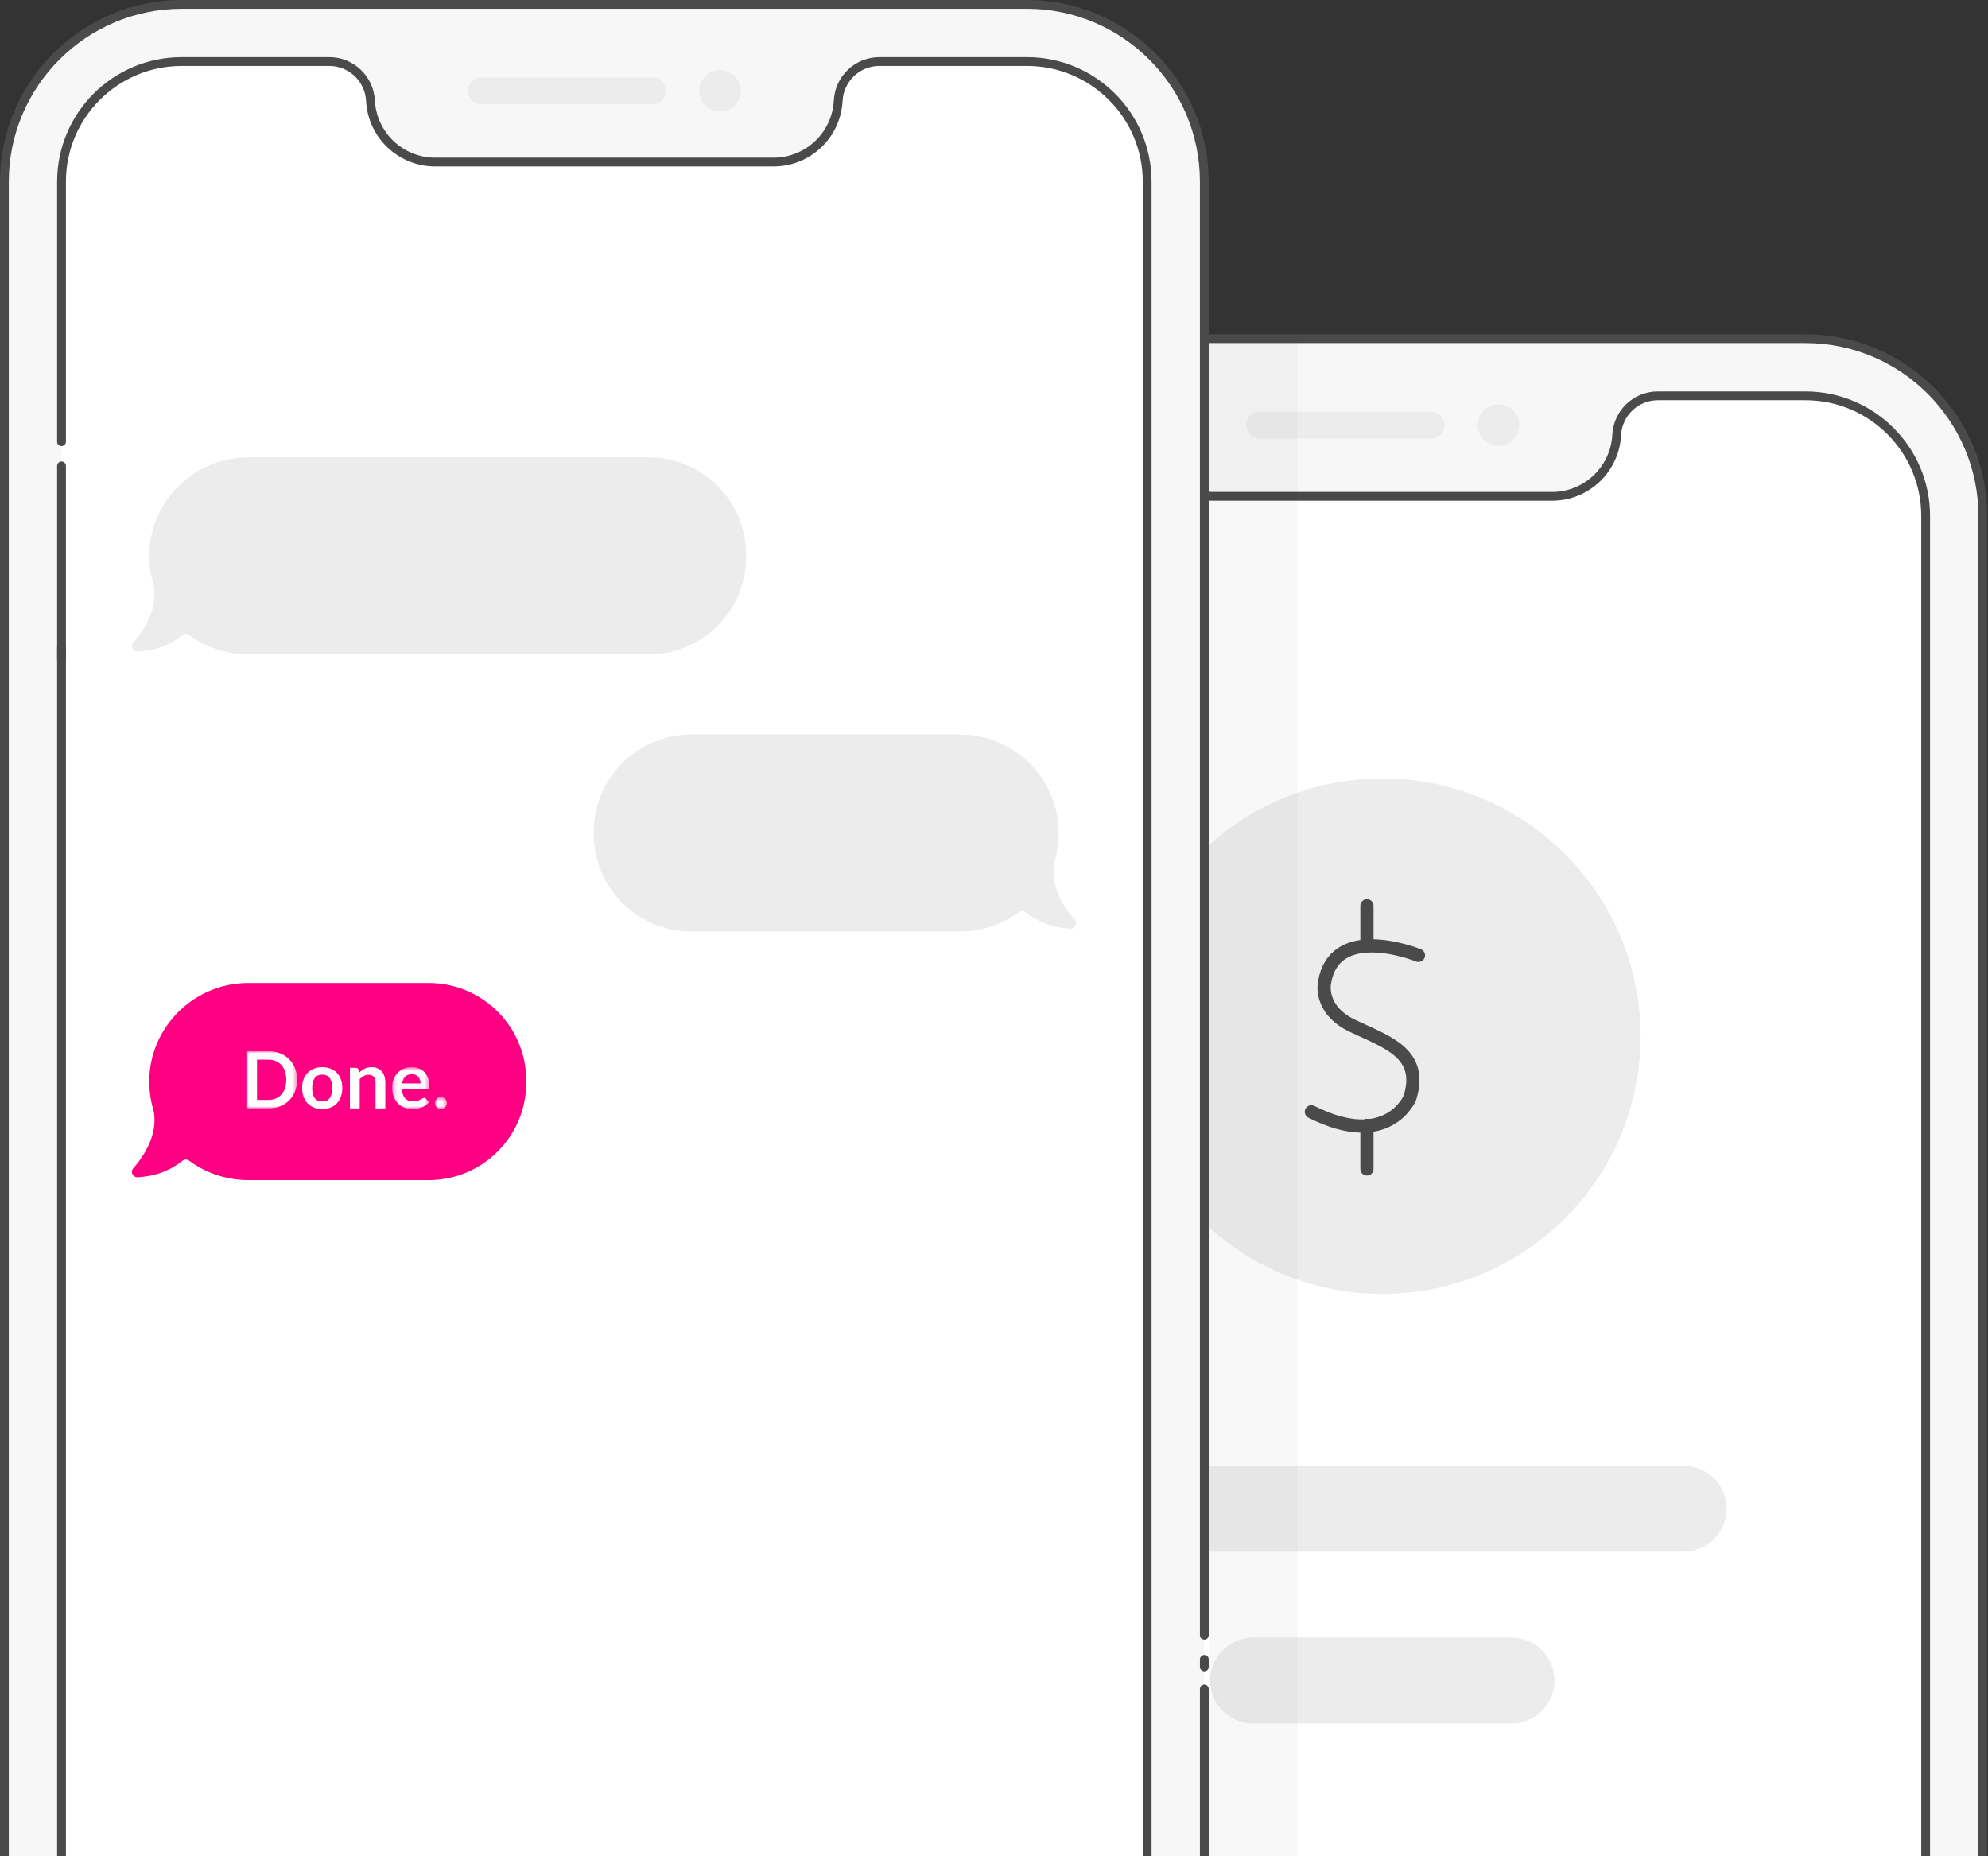 <svg width="452" height="422" viewBox="0 0 452 422" fill="none" xmlns="http://www.w3.org/2000/svg">
<rect x="0" y="0" width="452" height="422" fill="#333333" stroke="none"/>
<g clip-path="url(#clip0)">
<path d="M450.819 460.017V562.24C450.819 584.473 432.731 602.56 410.497 602.56H218.322C196.088 602.56 178 584.473 178 562.24V117.322C178 95.089 196.088 77 218.322 77H410.497C432.731 77 450.819 95.089 450.819 117.322V447.794" fill="#F7F7F7"/>
<path d="M450.819 460.017V562.24C450.819 584.473 432.731 602.56 410.497 602.56H218.322C196.088 602.56 178 584.473 178 562.24V117.322C178 95.089 196.088 77 218.322 77H410.497C432.731 77 450.819 95.089 450.819 117.322V447.794" stroke="#4A4A4A" stroke-width="2" stroke-linecap="round" stroke-linejoin="round"/>
<path d="M190.991 176.427V117.321C190.991 102.228 203.227 89.992 218.321 89.992H251.874C256.872 89.992 260.993 93.914 261.237 98.906C261.654 106.721 268.113 112.845 275.94 112.845H352.879C360.706 112.845 367.165 106.721 367.581 98.906C367.827 93.914 371.947 89.992 376.944 89.992H410.499C425.592 89.992 437.828 102.228 437.828 117.321V562.241C437.828 577.334 425.592 589.569 410.499 589.569H218.321C203.227 589.569 190.991 577.334 190.991 562.241V181.92" fill="white"/>
<path d="M190.987 176.431V117.325C190.987 102.233 203.222 89.996 218.316 89.996H251.869C256.867 89.996 260.988 93.918 261.232 98.91C261.649 106.725 268.108 112.849 275.935 112.849H352.875C360.701 112.849 367.161 106.725 367.576 98.91C367.822 93.918 371.943 89.996 376.94 89.996H410.494C425.588 89.996 437.823 102.233 437.823 117.325V562.246C437.823 577.338 425.588 589.574 410.494 589.574H218.316C203.222 589.574 190.987 577.338 190.987 562.246V181.924" stroke="#4A4A4A" stroke-width="2" stroke-linecap="round" stroke-linejoin="round"/>
<path d="M190.993 225.979V223.123" stroke="#4A4A4A" stroke-width="2" stroke-linecap="round" stroke-linejoin="round"/>
<path d="M325.37 99.71H286.443C284.756 99.71 283.39 98.343 283.39 96.657C283.39 94.972 284.756 93.604 286.443 93.604H325.37C327.056 93.604 328.423 94.972 328.423 96.657C328.423 98.343 327.056 99.71 325.37 99.71Z" fill="#ECECEC"/>
<path d="M340.705 101.381C338.096 101.381 335.981 99.267 335.981 96.657C335.981 94.048 338.096 91.933 340.705 91.933C343.314 91.933 345.429 94.048 345.429 96.657C345.429 99.267 343.314 101.381 340.705 101.381Z" fill="#ECECEC"/>
<path d="M373.007 235.6C373.007 267.964 346.718 294.2 314.29 294.2C281.861 294.2 255.572 267.964 255.572 235.6C255.572 203.236 281.861 177 314.29 177C346.718 177 373.007 203.236 373.007 235.6Z" fill="#ECECEC"/>
<path d="M322.505 217.218C322.505 217.218 317.127 215.031 311.738 215.062C306.984 215.095 302.231 216.859 301.151 223.378C301.151 223.378 299.742 229.538 307.503 233.236C315.263 236.934 323.733 239.407 320.557 249.613C320.557 249.613 315.624 261.595 298.155 252.783" stroke="#4A4A4A" stroke-width="3" stroke-linecap="round" stroke-linejoin="round"/>
<path d="M310.793 205.944V215.062" stroke="#4A4A4A" stroke-width="3" stroke-linecap="round" stroke-linejoin="round"/>
<path d="M310.793 255.879V265.779" stroke="#4A4A4A" stroke-width="3" stroke-linecap="round" stroke-linejoin="round"/>
<path d="M382.793 352.8H245.786C240.404 352.8 236 348.405 236 343.033C236 337.661 240.404 333.266 245.786 333.266H382.793C388.176 333.266 392.579 337.661 392.579 343.033C392.579 348.405 388.176 352.8 382.793 352.8Z" fill="#ECECEC"/>
<path d="M343.648 391.866H284.931C279.549 391.866 275.145 387.471 275.145 382.1C275.145 376.728 279.549 372.333 284.931 372.333H343.648C349.031 372.333 353.434 376.728 353.434 382.1C353.434 387.471 349.031 391.866 343.648 391.866Z" fill="#ECECEC"/>
<path d="M273.819 384.017V486.24C273.819 508.473 255.731 526.56 233.497 526.56H41.322C19.087 526.56 1 508.473 1 486.24V41.322C1 19.089 19.087 1 41.322 1H233.497C255.731 1 273.819 19.089 273.819 41.322V371.794" fill="#F7F7F7"/>
<path d="M273.819 384.017V486.24C273.819 508.473 255.731 526.56 233.497 526.56H41.322C19.087 526.56 1 508.473 1 486.24V41.322C1 19.089 19.087 1 41.322 1H233.497C255.731 1 273.819 19.089 273.819 41.322V371.794" stroke="#4A4A4A" stroke-width="2" stroke-linecap="round" stroke-linejoin="round"/>
<path d="M273.819 377.287V378.99" stroke="#4A4A4A" stroke-width="2" stroke-linecap="round" stroke-linejoin="round"/>
<path d="M13.992 100.427V41.321C13.992 26.229 26.227 13.992 41.321 13.992H74.874C79.872 13.992 83.993 17.914 84.237 22.906C84.654 30.721 91.113 36.845 98.94 36.845H175.879C183.706 36.845 190.165 30.721 190.581 22.906C190.827 17.914 194.947 13.992 199.944 13.992H233.499C248.592 13.992 260.828 26.229 260.828 41.321V486.241C260.828 501.334 248.592 513.569 233.499 513.569H41.321C26.227 513.569 13.992 501.334 13.992 486.241V105.92" fill="white"/>
<path d="M56.394 103.992C53.326 103.992 50.404 104.615 47.746 105.742C39.783 109.086 34.093 116.908 33.939 126.009C33.9 128.342 34.217 130.594 34.841 132.716C34.841 132.716 35.957 136.129 33.818 140.775C32.78 143.028 31.421 144.84 30.303 146.105C29.576 146.927 30.209 148.22 31.306 148.152C32.889 148.053 34.866 147.778 36.702 147.094C39.03 146.227 40.618 145.111 41.465 144.413C41.904 144.051 42.53 144.032 42.987 144.372C45.543 146.27 48.519 147.634 51.748 148.307C52.157 148.392 52.305 148.416 52.452 148.442C53.732 148.672 55.048 148.798 56.394 148.798H147.472C159.721 148.798 169.65 138.868 169.65 126.618V126.172C169.65 113.922 159.721 103.992 147.472 103.992H56.394Z" fill="#ECECEC"/>
<path d="M218.247 166.992C221.316 166.992 224.238 167.615 226.896 168.742C234.858 172.086 240.548 179.908 240.702 189.009C240.742 191.342 240.424 193.594 239.8 195.716C239.8 195.716 238.684 199.129 240.824 203.775C241.861 206.028 243.221 207.84 244.339 209.105C245.066 209.927 244.432 211.22 243.336 211.152C241.753 211.053 239.775 210.778 237.94 210.094C235.611 209.227 234.023 208.111 233.176 207.413C232.737 207.051 232.111 207.032 231.655 207.372C229.099 209.27 226.123 210.634 222.893 211.307C222.485 211.392 222.337 211.416 222.189 211.442C220.909 211.672 219.593 211.798 218.247 211.798H157.169C144.921 211.798 134.991 201.868 134.991 189.618V189.172C134.991 176.922 144.921 166.992 157.169 166.992H218.247Z" fill="#ECECEC"/>
<path d="M56.394 223.502C53.326 223.502 50.404 224.126 47.746 225.253C39.783 228.596 34.093 236.419 33.939 245.519C33.9 247.852 34.217 250.105 34.841 252.227C34.841 252.227 35.957 255.64 33.818 260.286C32.78 262.539 31.421 264.351 30.303 265.615C29.576 266.438 30.209 267.731 31.306 267.663C32.889 267.563 34.866 267.289 36.702 266.605C39.03 265.738 40.618 264.621 41.465 263.924C41.904 263.562 42.53 263.543 42.987 263.883C45.543 265.781 48.519 267.144 51.748 267.818C52.157 267.903 52.305 267.927 52.452 267.953C53.732 268.183 55.048 268.309 56.394 268.309H97.472C109.721 268.309 119.65 258.379 119.65 246.129V245.683C119.65 233.433 109.721 223.502 97.472 223.502H56.394Z" fill="#FF0083"/>
<path d="M13.987 100.431V41.325C13.987 26.233 26.222 13.996 41.316 13.996H74.869C79.867 13.996 83.988 17.918 84.232 22.91C84.649 30.725 91.108 36.849 98.935 36.849H175.875C183.701 36.849 190.161 30.725 190.576 22.91C190.822 17.918 194.943 13.996 199.94 13.996H233.494C248.588 13.996 260.823 26.233 260.823 41.325V486.246C260.823 501.338 248.588 513.574 233.494 513.574H41.316C26.222 513.574 13.987 501.338 13.987 486.246V105.924" stroke="#4A4A4A" stroke-width="2" stroke-linecap="round" stroke-linejoin="round"/>
<path d="M13.993 149.979V147.123" stroke="#4A4A4A" stroke-width="2" stroke-linecap="round" stroke-linejoin="round"/>
<path d="M148.37 23.71H109.443C107.756 23.71 106.39 22.343 106.39 20.657C106.39 18.972 107.756 17.604 109.443 17.604H148.37C150.056 17.604 151.423 18.972 151.423 20.657C151.423 22.343 150.056 23.71 148.37 23.71Z" fill="#ECECEC"/>
<path d="M163.705 25.381C161.096 25.381 158.981 23.267 158.981 20.657C158.981 18.048 161.096 15.933 163.705 15.933C166.314 15.933 168.429 18.048 168.429 20.657C168.429 23.267 166.314 25.381 163.705 25.381Z" fill="#ECECEC"/>
<path opacity="0.031" d="M275 428H295V77H275V428Z" fill="black"/>
<mask id="mask0" mask-type="alpha" maskUnits="userSpaceOnUse" x="56" y="239" width="12" height="14">
<path d="M56 239.001H67.556V252.014H56V239.001Z" fill="white"/>
</mask>
<g mask="url(#mask0)">
<path d="M65.081 245.507C65.081 244.793 64.984 244.153 64.793 243.585C64.601 243.019 64.328 242.538 63.974 242.146C63.62 241.752 63.189 241.451 62.683 241.24C62.175 241.03 61.603 240.926 60.968 240.926H58.438V250.088H60.968C61.603 250.088 62.175 249.983 62.683 249.773C63.189 249.563 63.62 249.261 63.974 248.868C64.328 248.476 64.601 247.995 64.793 247.428C64.984 246.861 65.081 246.221 65.081 245.507ZM67.556 245.507C67.556 246.461 67.396 247.337 67.079 248.135C66.761 248.933 66.313 249.62 65.737 250.195C65.162 250.772 64.469 251.219 63.659 251.537C62.849 251.855 61.952 252.014 60.968 252.014H56V239H60.968C61.952 239 62.849 239.16 63.659 239.482C64.469 239.802 65.162 240.249 65.737 240.822C66.313 241.396 66.761 242.081 67.079 242.879C67.396 243.677 67.556 244.553 67.556 245.507Z" fill="white"/>
</g>
<path d="M73.27 250.439C74.04 250.439 74.608 250.181 74.977 249.666C75.346 249.149 75.531 248.393 75.531 247.397C75.531 246.401 75.346 245.642 74.977 245.121C74.608 244.598 74.04 244.337 73.27 244.337C72.492 244.337 71.915 244.6 71.543 245.125C71.171 245.65 70.986 246.407 70.986 247.397C70.986 248.387 71.171 249.142 71.543 249.661C71.915 250.18 72.492 250.439 73.27 250.439ZM73.27 242.636C73.96 242.636 74.585 242.748 75.147 242.969C75.709 243.191 76.186 243.506 76.584 243.915C76.978 244.322 77.285 244.82 77.501 245.408C77.716 245.997 77.826 246.653 77.826 247.379C77.826 248.111 77.716 248.771 77.501 249.359C77.285 249.947 76.978 250.448 76.584 250.862C76.186 251.276 75.709 251.594 75.147 251.816C74.585 252.038 73.96 252.149 73.27 252.149C72.582 252.149 71.954 252.038 71.389 251.816C70.826 251.594 70.344 251.276 69.945 250.862C69.546 250.448 69.237 249.947 69.019 249.359C68.799 248.771 68.689 248.111 68.689 247.379C68.689 246.653 68.799 245.997 69.019 245.408C69.237 244.82 69.546 244.322 69.945 243.915C70.344 243.506 70.826 243.191 71.389 242.969C71.954 242.748 72.582 242.636 73.27 242.636Z" fill="white"/>
<path d="M79.561 252.014V242.78H80.92C81.208 242.78 81.397 242.915 81.487 243.185L81.64 243.914C81.827 243.722 82.023 243.548 82.23 243.392C82.437 243.236 82.656 243.101 82.887 242.987C83.118 242.873 83.365 242.786 83.629 242.726C83.893 242.666 84.181 242.636 84.494 242.636C84.998 242.636 85.444 242.721 85.834 242.893C86.224 243.064 86.549 243.303 86.811 243.613C87.072 243.921 87.27 244.29 87.405 244.719C87.54 245.149 87.607 245.621 87.607 246.137V252.014H85.384V246.137C85.384 245.574 85.253 245.137 84.993 244.827C84.732 244.519 84.34 244.364 83.818 244.364C83.434 244.364 83.075 244.452 82.739 244.625C82.402 244.799 82.084 245.036 81.785 245.336V252.014H79.561Z" fill="white"/>
<mask id="mask1" mask-type="alpha" maskUnits="userSpaceOnUse" x="89" y="242" width="9" height="11">
<path d="M89.174 242.636H97.606V252.149H89.174V242.636Z" fill="white"/>
</mask>
<g mask="url(#mask1)">
<path d="M93.655 244.229C93.008 244.229 92.501 244.413 92.134 244.778C91.768 245.144 91.534 245.664 91.432 246.335H95.608C95.608 246.047 95.569 245.776 95.491 245.521C95.414 245.266 95.294 245.042 95.132 244.85C94.969 244.659 94.765 244.506 94.519 244.396C94.273 244.285 93.985 244.229 93.655 244.229ZM93.61 242.636C94.192 242.636 94.728 242.729 95.217 242.916C95.706 243.101 96.128 243.373 96.481 243.73C96.836 244.086 97.111 244.525 97.309 245.043C97.508 245.563 97.606 246.155 97.606 246.821C97.606 246.989 97.598 247.128 97.584 247.24C97.569 247.351 97.542 247.438 97.503 247.5C97.464 247.564 97.412 247.609 97.345 247.635C97.279 247.663 97.195 247.676 97.093 247.676H91.387C91.454 248.625 91.709 249.32 92.152 249.764C92.596 250.208 93.184 250.43 93.917 250.43C94.276 250.43 94.587 250.388 94.848 250.304C95.109 250.22 95.337 250.127 95.532 250.025C95.727 249.923 95.898 249.831 96.045 249.747C96.192 249.663 96.335 249.621 96.472 249.621C96.562 249.621 96.64 249.638 96.707 249.674C96.772 249.71 96.83 249.761 96.878 249.828L97.525 250.637C97.279 250.925 97.004 251.166 96.697 251.362C96.391 251.557 96.072 251.712 95.739 251.83C95.406 251.947 95.067 252.029 94.722 252.078C94.377 252.125 94.043 252.149 93.718 252.149C93.076 252.149 92.479 252.042 91.927 251.83C91.376 251.617 90.895 251.301 90.487 250.884C90.08 250.467 89.759 249.952 89.524 249.336C89.291 248.722 89.174 248.009 89.174 247.199C89.174 246.569 89.275 245.977 89.479 245.421C89.683 244.867 89.976 244.383 90.357 243.973C90.738 243.562 91.203 243.236 91.752 242.997C92.301 242.756 92.921 242.636 93.61 242.636Z" fill="white"/>
</g>
<mask id="mask2" mask-type="alpha" maskUnits="userSpaceOnUse" x="98" y="249" width="4" height="4">
<path d="M98.885 249.431H101.611V252.14H98.885V249.431Z" fill="white"/>
</mask>
<g mask="url(#mask2)">
<path d="M98.885 250.79C98.885 250.603 98.919 250.427 98.989 250.259C99.057 250.091 99.153 249.946 99.276 249.827C99.399 249.707 99.544 249.61 99.712 249.539C99.88 249.467 100.061 249.431 100.252 249.431C100.439 249.431 100.615 249.467 100.783 249.539C100.951 249.61 101.095 249.707 101.215 249.827C101.335 249.946 101.432 250.091 101.503 250.259C101.575 250.427 101.612 250.603 101.612 250.79C101.612 250.981 101.575 251.16 101.503 251.325C101.432 251.49 101.335 251.633 101.215 251.753C101.095 251.873 100.951 251.967 100.783 252.036C100.615 252.105 100.439 252.14 100.252 252.14C100.061 252.14 99.88 252.105 99.712 252.036C99.544 251.967 99.399 251.873 99.276 251.753C99.153 251.633 99.057 251.49 98.989 251.325C98.919 251.16 98.885 250.981 98.885 250.79Z" fill="white"/>
</g>
</g>
<defs>
<clipPath id="clip0">
<rect width="452" height="422" fill="white"/>
</clipPath>
</defs>
</svg>
